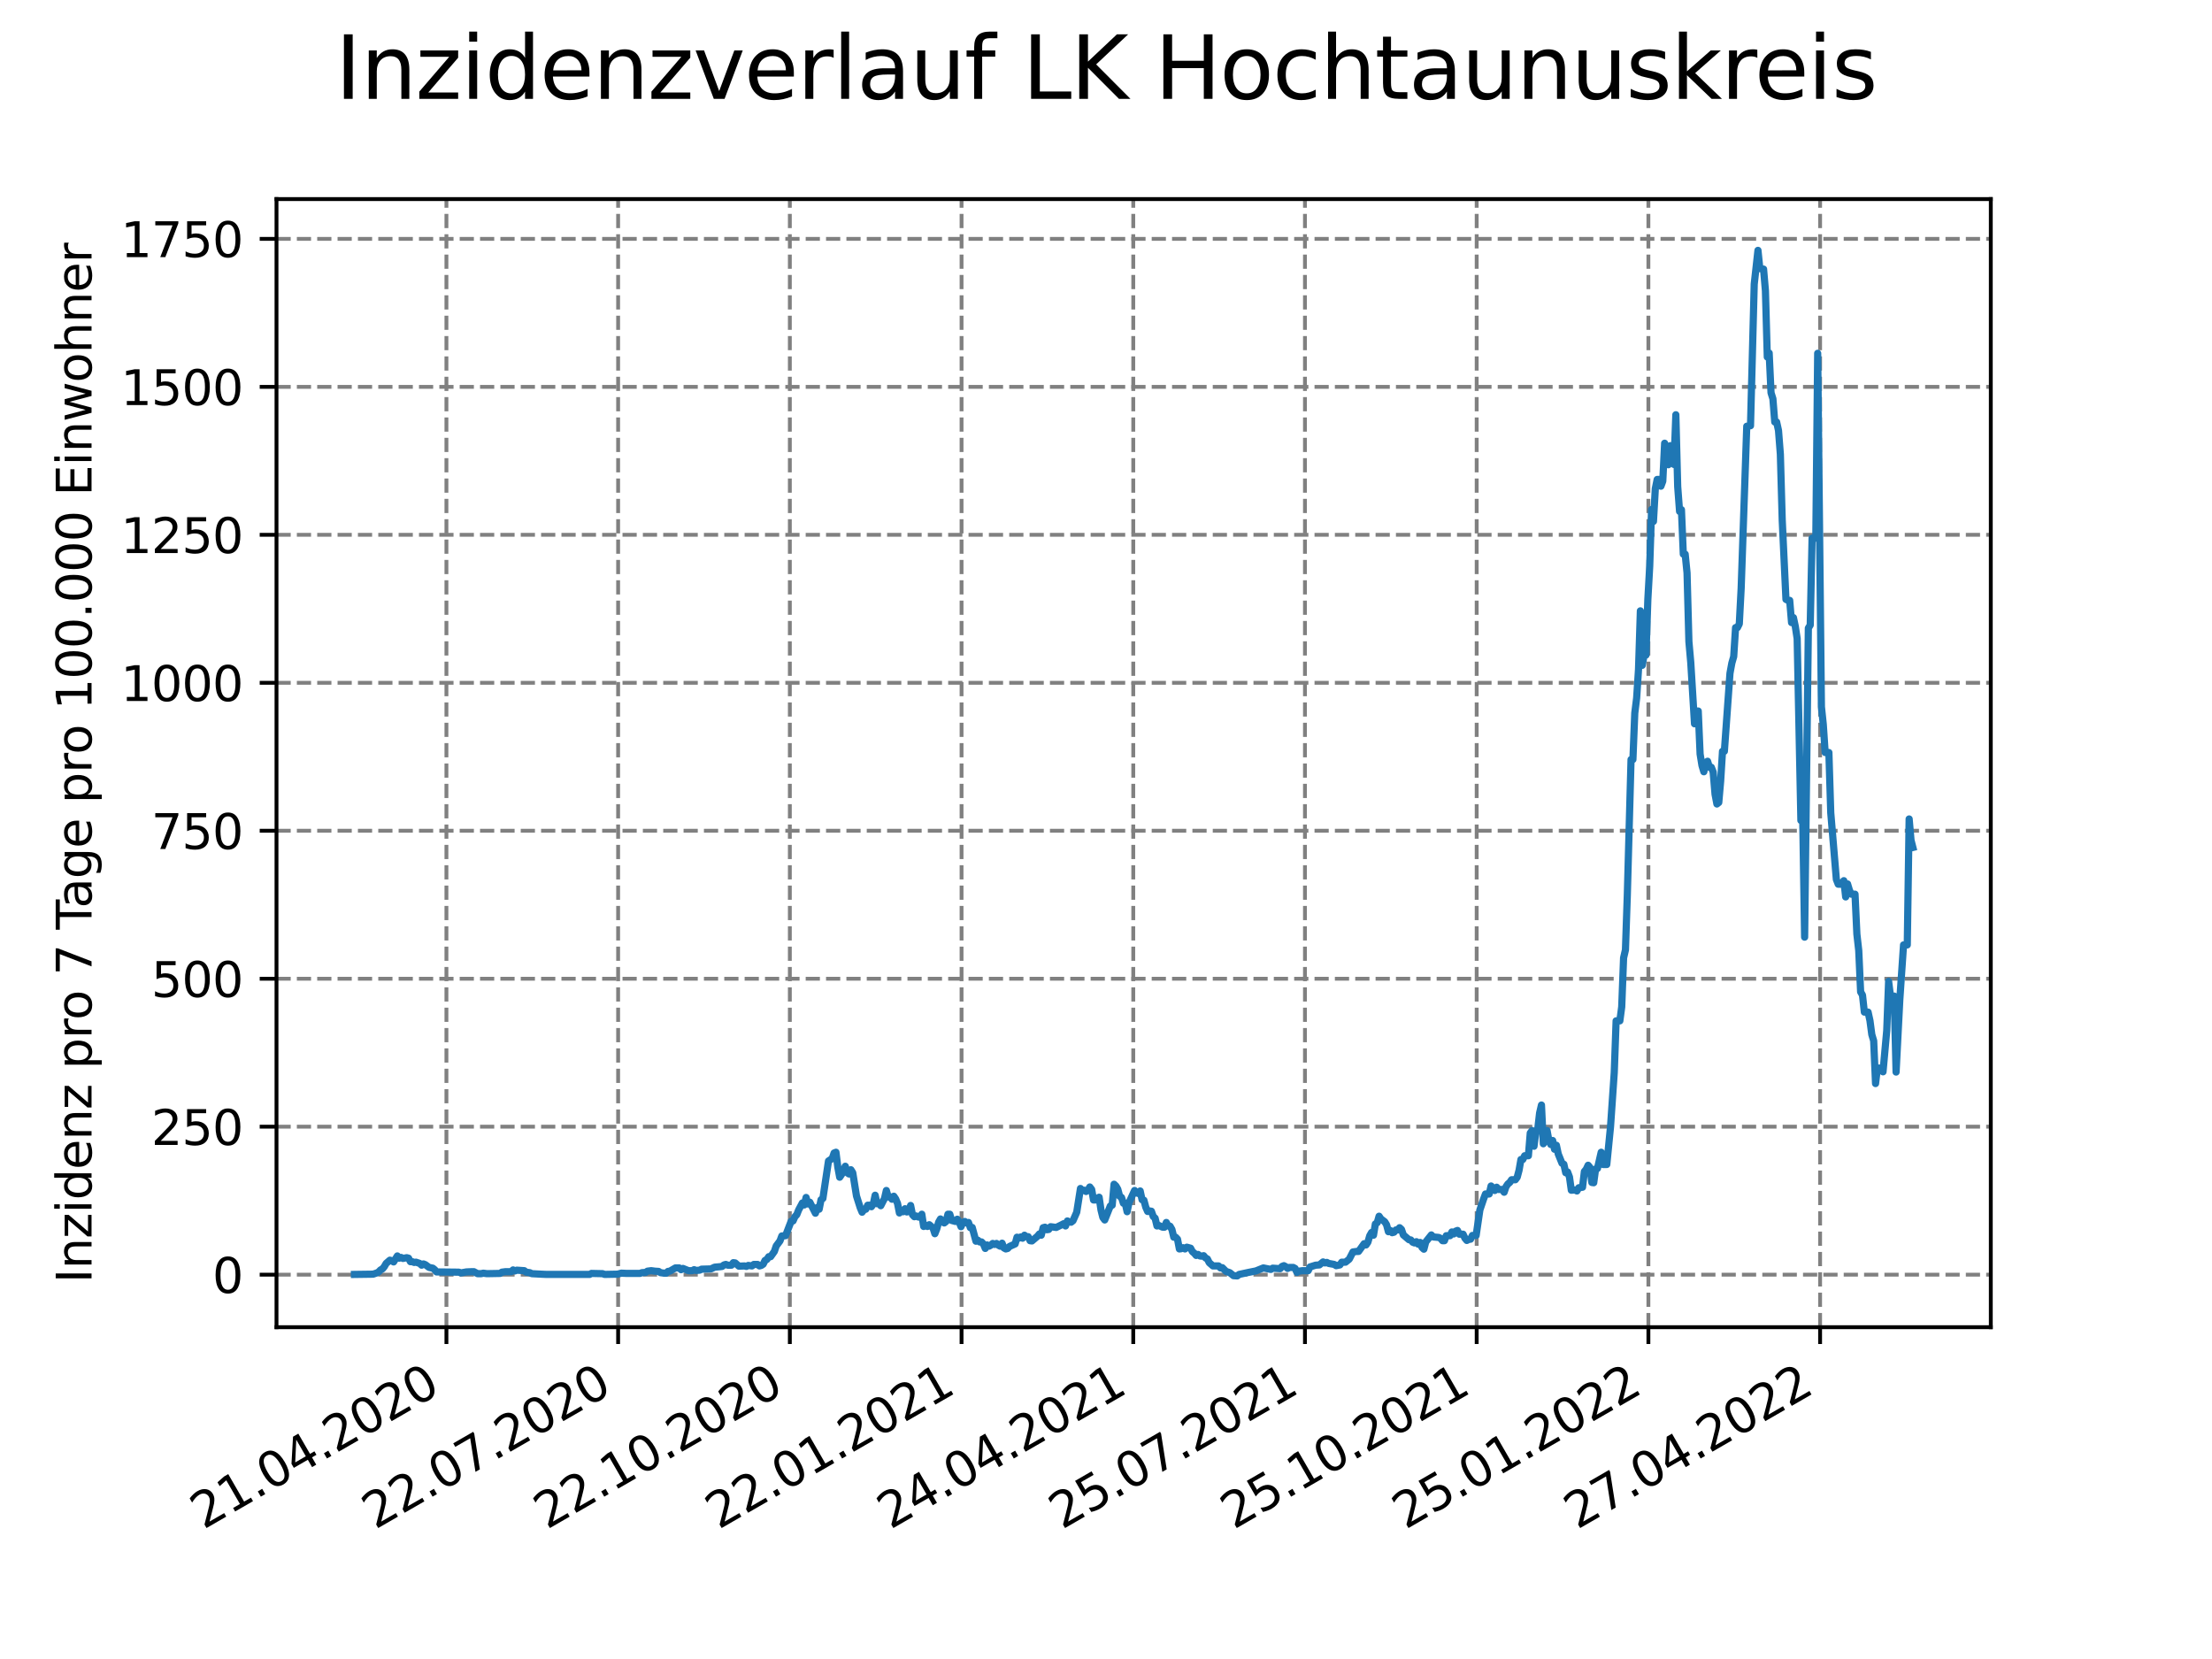 <?xml version="1.0" encoding="utf-8" standalone="no"?>
<!DOCTYPE svg PUBLIC "-//W3C//DTD SVG 1.1//EN"
  "http://www.w3.org/Graphics/SVG/1.1/DTD/svg11.dtd">
<svg xmlns:xlink="http://www.w3.org/1999/xlink" width="460.8pt" height="345.6pt" viewBox="0 0 460.8 345.6" xmlns="http://www.w3.org/2000/svg" version="1.1">
 <defs>
  <style type="text/css">*{stroke-linejoin: round; stroke-linecap: butt}</style>
 </defs>
 <g id="figure_1">
  <g id="patch_1">
   <path d="M 0 345.6 
L 460.8 345.6 
L 460.8 0 
L 0 0 
z
" style="fill: #ffffff"/>
  </g>
  <g id="axes_1">
   <g id="patch_2">
    <path d="M 57.6 276.48 
L 414.72 276.48 
L 414.72 41.472 
L 57.6 41.472 
z
" style="fill: #ffffff"/>
   </g>
   <g id="matplotlib.axis_1">
    <g id="xtick_1">
     <g id="line2d_1">
      <path d="M 92.998 276.48 
L 92.998 41.472 
" clip-path="url(#pe2625f7349)" style="fill: none; stroke-dasharray: 2.96,1.28; stroke-dashoffset: 0; stroke: #808080; stroke-width: 0.8"/>
     </g>
     <g id="line2d_2">
      <defs>
       <path id="mb0f7ab7aba" d="M 0 0 
L 0 3.5 
" style="stroke: #000000; stroke-width: 0.8"/>
      </defs>
      <g>
       <use xlink:href="#mb0f7ab7aba" x="92.998" y="276.48" style="stroke: #000000; stroke-width: 0.8"/>
      </g>
     </g>
     <g id="text_1">
      <!-- 21.04.2020 -->
      <g transform="translate(42.373 318.689)rotate(-30)scale(0.1 -0.1)">
       <defs>
        <path id="DejaVuSans-32" d="M 1228 531 
L 3431 531 
L 3431 0 
L 469 0 
L 469 531 
Q 828 903 1448 1529 
Q 2069 2156 2228 2338 
Q 2531 2678 2651 2914 
Q 2772 3150 2772 3378 
Q 2772 3750 2511 3984 
Q 2250 4219 1831 4219 
Q 1534 4219 1204 4116 
Q 875 4013 500 3803 
L 500 4441 
Q 881 4594 1212 4672 
Q 1544 4750 1819 4750 
Q 2544 4750 2975 4387 
Q 3406 4025 3406 3419 
Q 3406 3131 3298 2873 
Q 3191 2616 2906 2266 
Q 2828 2175 2409 1742 
Q 1991 1309 1228 531 
z
" transform="scale(0.016)"/>
        <path id="DejaVuSans-31" d="M 794 531 
L 1825 531 
L 1825 4091 
L 703 3866 
L 703 4441 
L 1819 4666 
L 2450 4666 
L 2450 531 
L 3481 531 
L 3481 0 
L 794 0 
L 794 531 
z
" transform="scale(0.016)"/>
        <path id="DejaVuSans-2e" d="M 684 794 
L 1344 794 
L 1344 0 
L 684 0 
L 684 794 
z
" transform="scale(0.016)"/>
        <path id="DejaVuSans-30" d="M 2034 4250 
Q 1547 4250 1301 3770 
Q 1056 3291 1056 2328 
Q 1056 1369 1301 889 
Q 1547 409 2034 409 
Q 2525 409 2770 889 
Q 3016 1369 3016 2328 
Q 3016 3291 2770 3770 
Q 2525 4250 2034 4250 
z
M 2034 4750 
Q 2819 4750 3233 4129 
Q 3647 3509 3647 2328 
Q 3647 1150 3233 529 
Q 2819 -91 2034 -91 
Q 1250 -91 836 529 
Q 422 1150 422 2328 
Q 422 3509 836 4129 
Q 1250 4750 2034 4750 
z
" transform="scale(0.016)"/>
        <path id="DejaVuSans-34" d="M 2419 4116 
L 825 1625 
L 2419 1625 
L 2419 4116 
z
M 2253 4666 
L 3047 4666 
L 3047 1625 
L 3713 1625 
L 3713 1100 
L 3047 1100 
L 3047 0 
L 2419 0 
L 2419 1100 
L 313 1100 
L 313 1709 
L 2253 4666 
z
" transform="scale(0.016)"/>
       </defs>
       <use xlink:href="#DejaVuSans-32"/>
       <use xlink:href="#DejaVuSans-31" x="63.623"/>
       <use xlink:href="#DejaVuSans-2e" x="127.246"/>
       <use xlink:href="#DejaVuSans-30" x="159.033"/>
       <use xlink:href="#DejaVuSans-34" x="222.656"/>
       <use xlink:href="#DejaVuSans-2e" x="286.279"/>
       <use xlink:href="#DejaVuSans-32" x="318.066"/>
       <use xlink:href="#DejaVuSans-30" x="381.689"/>
       <use xlink:href="#DejaVuSans-32" x="445.312"/>
       <use xlink:href="#DejaVuSans-30" x="508.936"/>
      </g>
     </g>
    </g>
    <g id="xtick_2">
     <g id="line2d_3">
      <path d="M 128.768 276.48 
L 128.768 41.472 
" clip-path="url(#pe2625f7349)" style="fill: none; stroke-dasharray: 2.96,1.28; stroke-dashoffset: 0; stroke: #808080; stroke-width: 0.8"/>
     </g>
     <g id="line2d_4">
      <g>
       <use xlink:href="#mb0f7ab7aba" x="128.768" y="276.48" style="stroke: #000000; stroke-width: 0.8"/>
      </g>
     </g>
     <g id="text_2">
      <!-- 22.07.2020 -->
      <g transform="translate(78.143 318.689)rotate(-30)scale(0.1 -0.1)">
       <defs>
        <path id="DejaVuSans-37" d="M 525 4666 
L 3525 4666 
L 3525 4397 
L 1831 0 
L 1172 0 
L 2766 4134 
L 525 4134 
L 525 4666 
z
" transform="scale(0.016)"/>
       </defs>
       <use xlink:href="#DejaVuSans-32"/>
       <use xlink:href="#DejaVuSans-32" x="63.623"/>
       <use xlink:href="#DejaVuSans-2e" x="127.246"/>
       <use xlink:href="#DejaVuSans-30" x="159.033"/>
       <use xlink:href="#DejaVuSans-37" x="222.656"/>
       <use xlink:href="#DejaVuSans-2e" x="286.279"/>
       <use xlink:href="#DejaVuSans-32" x="318.066"/>
       <use xlink:href="#DejaVuSans-30" x="381.689"/>
       <use xlink:href="#DejaVuSans-32" x="445.312"/>
       <use xlink:href="#DejaVuSans-30" x="508.936"/>
      </g>
     </g>
    </g>
    <g id="xtick_3">
     <g id="line2d_5">
      <path d="M 164.538 276.48 
L 164.538 41.472 
" clip-path="url(#pe2625f7349)" style="fill: none; stroke-dasharray: 2.96,1.28; stroke-dashoffset: 0; stroke: #808080; stroke-width: 0.8"/>
     </g>
     <g id="line2d_6">
      <g>
       <use xlink:href="#mb0f7ab7aba" x="164.538" y="276.48" style="stroke: #000000; stroke-width: 0.8"/>
      </g>
     </g>
     <g id="text_3">
      <!-- 22.10.2020 -->
      <g transform="translate(113.913 318.689)rotate(-30)scale(0.1 -0.1)">
       <use xlink:href="#DejaVuSans-32"/>
       <use xlink:href="#DejaVuSans-32" x="63.623"/>
       <use xlink:href="#DejaVuSans-2e" x="127.246"/>
       <use xlink:href="#DejaVuSans-31" x="159.033"/>
       <use xlink:href="#DejaVuSans-30" x="222.656"/>
       <use xlink:href="#DejaVuSans-2e" x="286.279"/>
       <use xlink:href="#DejaVuSans-32" x="318.066"/>
       <use xlink:href="#DejaVuSans-30" x="381.689"/>
       <use xlink:href="#DejaVuSans-32" x="445.312"/>
       <use xlink:href="#DejaVuSans-30" x="508.936"/>
      </g>
     </g>
    </g>
    <g id="xtick_4">
     <g id="line2d_7">
      <path d="M 200.309 276.48 
L 200.309 41.472 
" clip-path="url(#pe2625f7349)" style="fill: none; stroke-dasharray: 2.96,1.28; stroke-dashoffset: 0; stroke: #808080; stroke-width: 0.8"/>
     </g>
     <g id="line2d_8">
      <g>
       <use xlink:href="#mb0f7ab7aba" x="200.309" y="276.48" style="stroke: #000000; stroke-width: 0.8"/>
      </g>
     </g>
     <g id="text_4">
      <!-- 22.01.2021 -->
      <g transform="translate(149.683 318.689)rotate(-30)scale(0.1 -0.1)">
       <use xlink:href="#DejaVuSans-32"/>
       <use xlink:href="#DejaVuSans-32" x="63.623"/>
       <use xlink:href="#DejaVuSans-2e" x="127.246"/>
       <use xlink:href="#DejaVuSans-30" x="159.033"/>
       <use xlink:href="#DejaVuSans-31" x="222.656"/>
       <use xlink:href="#DejaVuSans-2e" x="286.279"/>
       <use xlink:href="#DejaVuSans-32" x="318.066"/>
       <use xlink:href="#DejaVuSans-30" x="381.689"/>
       <use xlink:href="#DejaVuSans-32" x="445.312"/>
       <use xlink:href="#DejaVuSans-31" x="508.936"/>
      </g>
     </g>
    </g>
    <g id="xtick_5">
     <g id="line2d_9">
      <path d="M 236.079 276.48 
L 236.079 41.472 
" clip-path="url(#pe2625f7349)" style="fill: none; stroke-dasharray: 2.96,1.28; stroke-dashoffset: 0; stroke: #808080; stroke-width: 0.8"/>
     </g>
     <g id="line2d_10">
      <g>
       <use xlink:href="#mb0f7ab7aba" x="236.079" y="276.48" style="stroke: #000000; stroke-width: 0.8"/>
      </g>
     </g>
     <g id="text_5">
      <!-- 24.04.2021 -->
      <g transform="translate(185.454 318.689)rotate(-30)scale(0.1 -0.1)">
       <use xlink:href="#DejaVuSans-32"/>
       <use xlink:href="#DejaVuSans-34" x="63.623"/>
       <use xlink:href="#DejaVuSans-2e" x="127.246"/>
       <use xlink:href="#DejaVuSans-30" x="159.033"/>
       <use xlink:href="#DejaVuSans-34" x="222.656"/>
       <use xlink:href="#DejaVuSans-2e" x="286.279"/>
       <use xlink:href="#DejaVuSans-32" x="318.066"/>
       <use xlink:href="#DejaVuSans-30" x="381.689"/>
       <use xlink:href="#DejaVuSans-32" x="445.312"/>
       <use xlink:href="#DejaVuSans-31" x="508.936"/>
      </g>
     </g>
    </g>
    <g id="xtick_6">
     <g id="line2d_11">
      <path d="M 271.849 276.48 
L 271.849 41.472 
" clip-path="url(#pe2625f7349)" style="fill: none; stroke-dasharray: 2.96,1.28; stroke-dashoffset: 0; stroke: #808080; stroke-width: 0.8"/>
     </g>
     <g id="line2d_12">
      <g>
       <use xlink:href="#mb0f7ab7aba" x="271.849" y="276.48" style="stroke: #000000; stroke-width: 0.8"/>
      </g>
     </g>
     <g id="text_6">
      <!-- 25.07.2021 -->
      <g transform="translate(221.224 318.689)rotate(-30)scale(0.1 -0.1)">
       <defs>
        <path id="DejaVuSans-35" d="M 691 4666 
L 3169 4666 
L 3169 4134 
L 1269 4134 
L 1269 2991 
Q 1406 3038 1543 3061 
Q 1681 3084 1819 3084 
Q 2600 3084 3056 2656 
Q 3513 2228 3513 1497 
Q 3513 744 3044 326 
Q 2575 -91 1722 -91 
Q 1428 -91 1123 -41 
Q 819 9 494 109 
L 494 744 
Q 775 591 1075 516 
Q 1375 441 1709 441 
Q 2250 441 2565 725 
Q 2881 1009 2881 1497 
Q 2881 1984 2565 2268 
Q 2250 2553 1709 2553 
Q 1456 2553 1204 2497 
Q 953 2441 691 2322 
L 691 4666 
z
" transform="scale(0.016)"/>
       </defs>
       <use xlink:href="#DejaVuSans-32"/>
       <use xlink:href="#DejaVuSans-35" x="63.623"/>
       <use xlink:href="#DejaVuSans-2e" x="127.246"/>
       <use xlink:href="#DejaVuSans-30" x="159.033"/>
       <use xlink:href="#DejaVuSans-37" x="222.656"/>
       <use xlink:href="#DejaVuSans-2e" x="286.279"/>
       <use xlink:href="#DejaVuSans-32" x="318.066"/>
       <use xlink:href="#DejaVuSans-30" x="381.689"/>
       <use xlink:href="#DejaVuSans-32" x="445.312"/>
       <use xlink:href="#DejaVuSans-31" x="508.936"/>
      </g>
     </g>
    </g>
    <g id="xtick_7">
     <g id="line2d_13">
      <path d="M 307.62 276.48 
L 307.62 41.472 
" clip-path="url(#pe2625f7349)" style="fill: none; stroke-dasharray: 2.96,1.28; stroke-dashoffset: 0; stroke: #808080; stroke-width: 0.8"/>
     </g>
     <g id="line2d_14">
      <g>
       <use xlink:href="#mb0f7ab7aba" x="307.62" y="276.48" style="stroke: #000000; stroke-width: 0.8"/>
      </g>
     </g>
     <g id="text_7">
      <!-- 25.10.2021 -->
      <g transform="translate(256.994 318.689)rotate(-30)scale(0.1 -0.1)">
       <use xlink:href="#DejaVuSans-32"/>
       <use xlink:href="#DejaVuSans-35" x="63.623"/>
       <use xlink:href="#DejaVuSans-2e" x="127.246"/>
       <use xlink:href="#DejaVuSans-31" x="159.033"/>
       <use xlink:href="#DejaVuSans-30" x="222.656"/>
       <use xlink:href="#DejaVuSans-2e" x="286.279"/>
       <use xlink:href="#DejaVuSans-32" x="318.066"/>
       <use xlink:href="#DejaVuSans-30" x="381.689"/>
       <use xlink:href="#DejaVuSans-32" x="445.312"/>
       <use xlink:href="#DejaVuSans-31" x="508.936"/>
      </g>
     </g>
    </g>
    <g id="xtick_8">
     <g id="line2d_15">
      <path d="M 343.39 276.48 
L 343.39 41.472 
" clip-path="url(#pe2625f7349)" style="fill: none; stroke-dasharray: 2.96,1.28; stroke-dashoffset: 0; stroke: #808080; stroke-width: 0.8"/>
     </g>
     <g id="line2d_16">
      <g>
       <use xlink:href="#mb0f7ab7aba" x="343.39" y="276.48" style="stroke: #000000; stroke-width: 0.8"/>
      </g>
     </g>
     <g id="text_8">
      <!-- 25.01.2022 -->
      <g transform="translate(292.765 318.689)rotate(-30)scale(0.1 -0.1)">
       <use xlink:href="#DejaVuSans-32"/>
       <use xlink:href="#DejaVuSans-35" x="63.623"/>
       <use xlink:href="#DejaVuSans-2e" x="127.246"/>
       <use xlink:href="#DejaVuSans-30" x="159.033"/>
       <use xlink:href="#DejaVuSans-31" x="222.656"/>
       <use xlink:href="#DejaVuSans-2e" x="286.279"/>
       <use xlink:href="#DejaVuSans-32" x="318.066"/>
       <use xlink:href="#DejaVuSans-30" x="381.689"/>
       <use xlink:href="#DejaVuSans-32" x="445.312"/>
       <use xlink:href="#DejaVuSans-32" x="508.936"/>
      </g>
     </g>
    </g>
    <g id="xtick_9">
     <g id="line2d_17">
      <path d="M 379.16 276.48 
L 379.16 41.472 
" clip-path="url(#pe2625f7349)" style="fill: none; stroke-dasharray: 2.96,1.28; stroke-dashoffset: 0; stroke: #808080; stroke-width: 0.8"/>
     </g>
     <g id="line2d_18">
      <g>
       <use xlink:href="#mb0f7ab7aba" x="379.16" y="276.48" style="stroke: #000000; stroke-width: 0.8"/>
      </g>
     </g>
     <g id="text_9">
      <!-- 27.04.2022 -->
      <g transform="translate(328.535 318.689)rotate(-30)scale(0.1 -0.1)">
       <use xlink:href="#DejaVuSans-32"/>
       <use xlink:href="#DejaVuSans-37" x="63.623"/>
       <use xlink:href="#DejaVuSans-2e" x="127.246"/>
       <use xlink:href="#DejaVuSans-30" x="159.033"/>
       <use xlink:href="#DejaVuSans-34" x="222.656"/>
       <use xlink:href="#DejaVuSans-2e" x="286.279"/>
       <use xlink:href="#DejaVuSans-32" x="318.066"/>
       <use xlink:href="#DejaVuSans-30" x="381.689"/>
       <use xlink:href="#DejaVuSans-32" x="445.312"/>
       <use xlink:href="#DejaVuSans-32" x="508.936"/>
      </g>
     </g>
    </g>
   </g>
   <g id="matplotlib.axis_2">
    <g id="ytick_1">
     <g id="line2d_19">
      <path d="M 57.6 265.538 
L 414.72 265.538 
" clip-path="url(#pe2625f7349)" style="fill: none; stroke-dasharray: 2.96,1.28; stroke-dashoffset: 0; stroke: #808080; stroke-width: 0.8"/>
     </g>
     <g id="line2d_20">
      <defs>
       <path id="mf5f81d2a89" d="M 0 0 
L -3.5 0 
" style="stroke: #000000; stroke-width: 0.8"/>
      </defs>
      <g>
       <use xlink:href="#mf5f81d2a89" x="57.6" y="265.538" style="stroke: #000000; stroke-width: 0.8"/>
      </g>
     </g>
     <g id="text_10">
      <!-- 0 -->
      <g transform="translate(44.237 269.337)scale(0.1 -0.1)">
       <use xlink:href="#DejaVuSans-30"/>
      </g>
     </g>
    </g>
    <g id="ytick_2">
     <g id="line2d_21">
      <path d="M 57.6 234.712 
L 414.72 234.712 
" clip-path="url(#pe2625f7349)" style="fill: none; stroke-dasharray: 2.96,1.28; stroke-dashoffset: 0; stroke: #808080; stroke-width: 0.8"/>
     </g>
     <g id="line2d_22">
      <g>
       <use xlink:href="#mf5f81d2a89" x="57.6" y="234.712" style="stroke: #000000; stroke-width: 0.8"/>
      </g>
     </g>
     <g id="text_11">
      <!-- 250 -->
      <g transform="translate(31.512 238.511)scale(0.1 -0.1)">
       <use xlink:href="#DejaVuSans-32"/>
       <use xlink:href="#DejaVuSans-35" x="63.623"/>
       <use xlink:href="#DejaVuSans-30" x="127.246"/>
      </g>
     </g>
    </g>
    <g id="ytick_3">
     <g id="line2d_23">
      <path d="M 57.6 203.887 
L 414.72 203.887 
" clip-path="url(#pe2625f7349)" style="fill: none; stroke-dasharray: 2.96,1.28; stroke-dashoffset: 0; stroke: #808080; stroke-width: 0.8"/>
     </g>
     <g id="line2d_24">
      <g>
       <use xlink:href="#mf5f81d2a89" x="57.6" y="203.887" style="stroke: #000000; stroke-width: 0.8"/>
      </g>
     </g>
     <g id="text_12">
      <!-- 500 -->
      <g transform="translate(31.512 207.686)scale(0.1 -0.1)">
       <use xlink:href="#DejaVuSans-35"/>
       <use xlink:href="#DejaVuSans-30" x="63.623"/>
       <use xlink:href="#DejaVuSans-30" x="127.246"/>
      </g>
     </g>
    </g>
    <g id="ytick_4">
     <g id="line2d_25">
      <path d="M 57.6 173.062 
L 414.72 173.062 
" clip-path="url(#pe2625f7349)" style="fill: none; stroke-dasharray: 2.96,1.28; stroke-dashoffset: 0; stroke: #808080; stroke-width: 0.8"/>
     </g>
     <g id="line2d_26">
      <g>
       <use xlink:href="#mf5f81d2a89" x="57.6" y="173.062" style="stroke: #000000; stroke-width: 0.8"/>
      </g>
     </g>
     <g id="text_13">
      <!-- 750 -->
      <g transform="translate(31.512 176.861)scale(0.1 -0.1)">
       <use xlink:href="#DejaVuSans-37"/>
       <use xlink:href="#DejaVuSans-35" x="63.623"/>
       <use xlink:href="#DejaVuSans-30" x="127.246"/>
      </g>
     </g>
    </g>
    <g id="ytick_5">
     <g id="line2d_27">
      <path d="M 57.6 142.236 
L 414.72 142.236 
" clip-path="url(#pe2625f7349)" style="fill: none; stroke-dasharray: 2.96,1.28; stroke-dashoffset: 0; stroke: #808080; stroke-width: 0.8"/>
     </g>
     <g id="line2d_28">
      <g>
       <use xlink:href="#mf5f81d2a89" x="57.6" y="142.236" style="stroke: #000000; stroke-width: 0.8"/>
      </g>
     </g>
     <g id="text_14">
      <!-- 1000 -->
      <g transform="translate(25.15 146.036)scale(0.1 -0.1)">
       <use xlink:href="#DejaVuSans-31"/>
       <use xlink:href="#DejaVuSans-30" x="63.623"/>
       <use xlink:href="#DejaVuSans-30" x="127.246"/>
       <use xlink:href="#DejaVuSans-30" x="190.869"/>
      </g>
     </g>
    </g>
    <g id="ytick_6">
     <g id="line2d_29">
      <path d="M 57.6 111.411 
L 414.72 111.411 
" clip-path="url(#pe2625f7349)" style="fill: none; stroke-dasharray: 2.96,1.28; stroke-dashoffset: 0; stroke: #808080; stroke-width: 0.8"/>
     </g>
     <g id="line2d_30">
      <g>
       <use xlink:href="#mf5f81d2a89" x="57.6" y="111.411" style="stroke: #000000; stroke-width: 0.8"/>
      </g>
     </g>
     <g id="text_15">
      <!-- 1250 -->
      <g transform="translate(25.15 115.21)scale(0.1 -0.1)">
       <use xlink:href="#DejaVuSans-31"/>
       <use xlink:href="#DejaVuSans-32" x="63.623"/>
       <use xlink:href="#DejaVuSans-35" x="127.246"/>
       <use xlink:href="#DejaVuSans-30" x="190.869"/>
      </g>
     </g>
    </g>
    <g id="ytick_7">
     <g id="line2d_31">
      <path d="M 57.6 80.586 
L 414.72 80.586 
" clip-path="url(#pe2625f7349)" style="fill: none; stroke-dasharray: 2.96,1.28; stroke-dashoffset: 0; stroke: #808080; stroke-width: 0.8"/>
     </g>
     <g id="line2d_32">
      <g>
       <use xlink:href="#mf5f81d2a89" x="57.6" y="80.586" style="stroke: #000000; stroke-width: 0.8"/>
      </g>
     </g>
     <g id="text_16">
      <!-- 1500 -->
      <g transform="translate(25.15 84.385)scale(0.1 -0.1)">
       <use xlink:href="#DejaVuSans-31"/>
       <use xlink:href="#DejaVuSans-35" x="63.623"/>
       <use xlink:href="#DejaVuSans-30" x="127.246"/>
       <use xlink:href="#DejaVuSans-30" x="190.869"/>
      </g>
     </g>
    </g>
    <g id="ytick_8">
     <g id="line2d_33">
      <path d="M 57.6 49.76 
L 414.72 49.76 
" clip-path="url(#pe2625f7349)" style="fill: none; stroke-dasharray: 2.96,1.28; stroke-dashoffset: 0; stroke: #808080; stroke-width: 0.8"/>
     </g>
     <g id="line2d_34">
      <g>
       <use xlink:href="#mf5f81d2a89" x="57.6" y="49.76" style="stroke: #000000; stroke-width: 0.8"/>
      </g>
     </g>
     <g id="text_17">
      <!-- 1750 -->
      <g transform="translate(25.15 53.56)scale(0.1 -0.1)">
       <use xlink:href="#DejaVuSans-31"/>
       <use xlink:href="#DejaVuSans-37" x="63.623"/>
       <use xlink:href="#DejaVuSans-35" x="127.246"/>
       <use xlink:href="#DejaVuSans-30" x="190.869"/>
      </g>
     </g>
    </g>
    <g id="text_18">
     <!-- Inzidenz pro 7 Tage pro 100.000 Einwohner -->
     <g transform="translate(19.07 267.301)rotate(-90)scale(0.1 -0.1)">
      <defs>
       <path id="DejaVuSans-49" d="M 628 4666 
L 1259 4666 
L 1259 0 
L 628 0 
L 628 4666 
z
" transform="scale(0.016)"/>
       <path id="DejaVuSans-6e" d="M 3513 2113 
L 3513 0 
L 2938 0 
L 2938 2094 
Q 2938 2591 2744 2837 
Q 2550 3084 2163 3084 
Q 1697 3084 1428 2787 
Q 1159 2491 1159 1978 
L 1159 0 
L 581 0 
L 581 3500 
L 1159 3500 
L 1159 2956 
Q 1366 3272 1645 3428 
Q 1925 3584 2291 3584 
Q 2894 3584 3203 3211 
Q 3513 2838 3513 2113 
z
" transform="scale(0.016)"/>
       <path id="DejaVuSans-7a" d="M 353 3500 
L 3084 3500 
L 3084 2975 
L 922 459 
L 3084 459 
L 3084 0 
L 275 0 
L 275 525 
L 2438 3041 
L 353 3041 
L 353 3500 
z
" transform="scale(0.016)"/>
       <path id="DejaVuSans-69" d="M 603 3500 
L 1178 3500 
L 1178 0 
L 603 0 
L 603 3500 
z
M 603 4863 
L 1178 4863 
L 1178 4134 
L 603 4134 
L 603 4863 
z
" transform="scale(0.016)"/>
       <path id="DejaVuSans-64" d="M 2906 2969 
L 2906 4863 
L 3481 4863 
L 3481 0 
L 2906 0 
L 2906 525 
Q 2725 213 2448 61 
Q 2172 -91 1784 -91 
Q 1150 -91 751 415 
Q 353 922 353 1747 
Q 353 2572 751 3078 
Q 1150 3584 1784 3584 
Q 2172 3584 2448 3432 
Q 2725 3281 2906 2969 
z
M 947 1747 
Q 947 1113 1208 752 
Q 1469 391 1925 391 
Q 2381 391 2643 752 
Q 2906 1113 2906 1747 
Q 2906 2381 2643 2742 
Q 2381 3103 1925 3103 
Q 1469 3103 1208 2742 
Q 947 2381 947 1747 
z
" transform="scale(0.016)"/>
       <path id="DejaVuSans-65" d="M 3597 1894 
L 3597 1613 
L 953 1613 
Q 991 1019 1311 708 
Q 1631 397 2203 397 
Q 2534 397 2845 478 
Q 3156 559 3463 722 
L 3463 178 
Q 3153 47 2828 -22 
Q 2503 -91 2169 -91 
Q 1331 -91 842 396 
Q 353 884 353 1716 
Q 353 2575 817 3079 
Q 1281 3584 2069 3584 
Q 2775 3584 3186 3129 
Q 3597 2675 3597 1894 
z
M 3022 2063 
Q 3016 2534 2758 2815 
Q 2500 3097 2075 3097 
Q 1594 3097 1305 2825 
Q 1016 2553 972 2059 
L 3022 2063 
z
" transform="scale(0.016)"/>
       <path id="DejaVuSans-20" transform="scale(0.016)"/>
       <path id="DejaVuSans-70" d="M 1159 525 
L 1159 -1331 
L 581 -1331 
L 581 3500 
L 1159 3500 
L 1159 2969 
Q 1341 3281 1617 3432 
Q 1894 3584 2278 3584 
Q 2916 3584 3314 3078 
Q 3713 2572 3713 1747 
Q 3713 922 3314 415 
Q 2916 -91 2278 -91 
Q 1894 -91 1617 61 
Q 1341 213 1159 525 
z
M 3116 1747 
Q 3116 2381 2855 2742 
Q 2594 3103 2138 3103 
Q 1681 3103 1420 2742 
Q 1159 2381 1159 1747 
Q 1159 1113 1420 752 
Q 1681 391 2138 391 
Q 2594 391 2855 752 
Q 3116 1113 3116 1747 
z
" transform="scale(0.016)"/>
       <path id="DejaVuSans-72" d="M 2631 2963 
Q 2534 3019 2420 3045 
Q 2306 3072 2169 3072 
Q 1681 3072 1420 2755 
Q 1159 2438 1159 1844 
L 1159 0 
L 581 0 
L 581 3500 
L 1159 3500 
L 1159 2956 
Q 1341 3275 1631 3429 
Q 1922 3584 2338 3584 
Q 2397 3584 2469 3576 
Q 2541 3569 2628 3553 
L 2631 2963 
z
" transform="scale(0.016)"/>
       <path id="DejaVuSans-6f" d="M 1959 3097 
Q 1497 3097 1228 2736 
Q 959 2375 959 1747 
Q 959 1119 1226 758 
Q 1494 397 1959 397 
Q 2419 397 2687 759 
Q 2956 1122 2956 1747 
Q 2956 2369 2687 2733 
Q 2419 3097 1959 3097 
z
M 1959 3584 
Q 2709 3584 3137 3096 
Q 3566 2609 3566 1747 
Q 3566 888 3137 398 
Q 2709 -91 1959 -91 
Q 1206 -91 779 398 
Q 353 888 353 1747 
Q 353 2609 779 3096 
Q 1206 3584 1959 3584 
z
" transform="scale(0.016)"/>
       <path id="DejaVuSans-54" d="M -19 4666 
L 3928 4666 
L 3928 4134 
L 2272 4134 
L 2272 0 
L 1638 0 
L 1638 4134 
L -19 4134 
L -19 4666 
z
" transform="scale(0.016)"/>
       <path id="DejaVuSans-61" d="M 2194 1759 
Q 1497 1759 1228 1600 
Q 959 1441 959 1056 
Q 959 750 1161 570 
Q 1363 391 1709 391 
Q 2188 391 2477 730 
Q 2766 1069 2766 1631 
L 2766 1759 
L 2194 1759 
z
M 3341 1997 
L 3341 0 
L 2766 0 
L 2766 531 
Q 2569 213 2275 61 
Q 1981 -91 1556 -91 
Q 1019 -91 701 211 
Q 384 513 384 1019 
Q 384 1609 779 1909 
Q 1175 2209 1959 2209 
L 2766 2209 
L 2766 2266 
Q 2766 2663 2505 2880 
Q 2244 3097 1772 3097 
Q 1472 3097 1187 3025 
Q 903 2953 641 2809 
L 641 3341 
Q 956 3463 1253 3523 
Q 1550 3584 1831 3584 
Q 2591 3584 2966 3190 
Q 3341 2797 3341 1997 
z
" transform="scale(0.016)"/>
       <path id="DejaVuSans-67" d="M 2906 1791 
Q 2906 2416 2648 2759 
Q 2391 3103 1925 3103 
Q 1463 3103 1205 2759 
Q 947 2416 947 1791 
Q 947 1169 1205 825 
Q 1463 481 1925 481 
Q 2391 481 2648 825 
Q 2906 1169 2906 1791 
z
M 3481 434 
Q 3481 -459 3084 -895 
Q 2688 -1331 1869 -1331 
Q 1566 -1331 1297 -1286 
Q 1028 -1241 775 -1147 
L 775 -588 
Q 1028 -725 1275 -790 
Q 1522 -856 1778 -856 
Q 2344 -856 2625 -561 
Q 2906 -266 2906 331 
L 2906 616 
Q 2728 306 2450 153 
Q 2172 0 1784 0 
Q 1141 0 747 490 
Q 353 981 353 1791 
Q 353 2603 747 3093 
Q 1141 3584 1784 3584 
Q 2172 3584 2450 3431 
Q 2728 3278 2906 2969 
L 2906 3500 
L 3481 3500 
L 3481 434 
z
" transform="scale(0.016)"/>
       <path id="DejaVuSans-45" d="M 628 4666 
L 3578 4666 
L 3578 4134 
L 1259 4134 
L 1259 2753 
L 3481 2753 
L 3481 2222 
L 1259 2222 
L 1259 531 
L 3634 531 
L 3634 0 
L 628 0 
L 628 4666 
z
" transform="scale(0.016)"/>
       <path id="DejaVuSans-77" d="M 269 3500 
L 844 3500 
L 1563 769 
L 2278 3500 
L 2956 3500 
L 3675 769 
L 4391 3500 
L 4966 3500 
L 4050 0 
L 3372 0 
L 2619 2869 
L 1863 0 
L 1184 0 
L 269 3500 
z
" transform="scale(0.016)"/>
       <path id="DejaVuSans-68" d="M 3513 2113 
L 3513 0 
L 2938 0 
L 2938 2094 
Q 2938 2591 2744 2837 
Q 2550 3084 2163 3084 
Q 1697 3084 1428 2787 
Q 1159 2491 1159 1978 
L 1159 0 
L 581 0 
L 581 4863 
L 1159 4863 
L 1159 2956 
Q 1366 3272 1645 3428 
Q 1925 3584 2291 3584 
Q 2894 3584 3203 3211 
Q 3513 2838 3513 2113 
z
" transform="scale(0.016)"/>
      </defs>
      <use xlink:href="#DejaVuSans-49"/>
      <use xlink:href="#DejaVuSans-6e" x="29.492"/>
      <use xlink:href="#DejaVuSans-7a" x="92.871"/>
      <use xlink:href="#DejaVuSans-69" x="145.361"/>
      <use xlink:href="#DejaVuSans-64" x="173.145"/>
      <use xlink:href="#DejaVuSans-65" x="236.621"/>
      <use xlink:href="#DejaVuSans-6e" x="298.145"/>
      <use xlink:href="#DejaVuSans-7a" x="361.523"/>
      <use xlink:href="#DejaVuSans-20" x="414.014"/>
      <use xlink:href="#DejaVuSans-70" x="445.801"/>
      <use xlink:href="#DejaVuSans-72" x="509.277"/>
      <use xlink:href="#DejaVuSans-6f" x="548.141"/>
      <use xlink:href="#DejaVuSans-20" x="609.322"/>
      <use xlink:href="#DejaVuSans-37" x="641.109"/>
      <use xlink:href="#DejaVuSans-20" x="704.732"/>
      <use xlink:href="#DejaVuSans-54" x="736.52"/>
      <use xlink:href="#DejaVuSans-61" x="781.104"/>
      <use xlink:href="#DejaVuSans-67" x="842.383"/>
      <use xlink:href="#DejaVuSans-65" x="905.859"/>
      <use xlink:href="#DejaVuSans-20" x="967.383"/>
      <use xlink:href="#DejaVuSans-70" x="999.17"/>
      <use xlink:href="#DejaVuSans-72" x="1062.646"/>
      <use xlink:href="#DejaVuSans-6f" x="1101.51"/>
      <use xlink:href="#DejaVuSans-20" x="1162.691"/>
      <use xlink:href="#DejaVuSans-31" x="1194.479"/>
      <use xlink:href="#DejaVuSans-30" x="1258.102"/>
      <use xlink:href="#DejaVuSans-30" x="1321.725"/>
      <use xlink:href="#DejaVuSans-2e" x="1385.348"/>
      <use xlink:href="#DejaVuSans-30" x="1417.135"/>
      <use xlink:href="#DejaVuSans-30" x="1480.758"/>
      <use xlink:href="#DejaVuSans-30" x="1544.381"/>
      <use xlink:href="#DejaVuSans-20" x="1608.004"/>
      <use xlink:href="#DejaVuSans-45" x="1639.791"/>
      <use xlink:href="#DejaVuSans-69" x="1702.975"/>
      <use xlink:href="#DejaVuSans-6e" x="1730.758"/>
      <use xlink:href="#DejaVuSans-77" x="1794.137"/>
      <use xlink:href="#DejaVuSans-6f" x="1875.924"/>
      <use xlink:href="#DejaVuSans-68" x="1937.105"/>
      <use xlink:href="#DejaVuSans-6e" x="2000.484"/>
      <use xlink:href="#DejaVuSans-65" x="2063.863"/>
      <use xlink:href="#DejaVuSans-72" x="2125.387"/>
     </g>
    </g>
   </g>
   <g id="line2d_35">
    <path d="M 73.833 265.486 
L 77.721 265.434 
L 78.498 265.173 
L 78.887 264.965 
L 79.276 264.549 
L 79.665 264.341 
L 80.054 263.872 
L 80.442 263.196 
L 81.22 262.519 
L 81.609 262.623 
L 81.998 262.883 
L 82.775 261.634 
L 83.164 262.103 
L 83.553 261.947 
L 83.942 262.155 
L 84.719 261.999 
L 85.108 262.103 
L 85.497 262.831 
L 85.886 262.831 
L 86.275 262.987 
L 86.663 262.935 
L 87.441 263.196 
L 87.83 263.56 
L 88.219 263.3 
L 88.607 263.456 
L 89.385 264.028 
L 90.163 264.184 
L 90.551 264.497 
L 90.94 264.965 
L 95.606 265.017 
L 95.995 265.173 
L 97.161 264.965 
L 98.328 264.913 
L 98.716 264.913 
L 99.494 265.329 
L 100.272 265.329 
L 100.66 265.225 
L 101.438 265.329 
L 104.16 265.277 
L 104.549 265.017 
L 105.326 264.913 
L 106.104 264.913 
L 106.493 264.913 
L 106.881 264.549 
L 107.27 264.757 
L 107.659 264.601 
L 109.214 264.705 
L 109.603 265.017 
L 110.381 265.121 
L 110.769 265.329 
L 112.714 265.434 
L 113.88 265.486 
L 122.823 265.486 
L 123.211 265.277 
L 125.544 265.329 
L 125.933 265.486 
L 128.655 265.434 
L 129.432 265.225 
L 130.599 265.277 
L 133.32 265.277 
L 133.709 265.121 
L 134.487 265.069 
L 134.876 264.809 
L 135.653 264.705 
L 136.431 264.809 
L 137.208 264.861 
L 137.597 265.121 
L 138.375 265.225 
L 138.764 265.225 
L 139.152 264.861 
L 139.541 264.809 
L 140.708 264.132 
L 141.485 264.132 
L 141.874 264.497 
L 142.263 264.236 
L 143.429 264.705 
L 144.207 264.705 
L 144.596 264.497 
L 144.985 264.653 
L 145.762 264.601 
L 146.151 264.393 
L 148.095 264.341 
L 148.873 263.976 
L 150.039 263.872 
L 150.428 263.82 
L 150.817 263.508 
L 151.205 263.404 
L 151.594 263.56 
L 152.372 263.56 
L 152.761 263.039 
L 153.15 263.091 
L 153.927 263.768 
L 155.094 263.716 
L 155.482 263.82 
L 155.871 263.612 
L 156.649 263.716 
L 157.038 263.404 
L 157.815 263.404 
L 158.204 263.716 
L 158.593 263.612 
L 158.982 263.352 
L 159.37 262.571 
L 159.759 262.363 
L 160.148 261.79 
L 160.537 261.79 
L 161.314 260.697 
L 161.703 259.552 
L 162.481 258.512 
L 162.87 257.471 
L 163.647 257.419 
L 164.814 254.4 
L 165.203 254.348 
L 165.591 253.463 
L 165.98 253.047 
L 166.369 252.058 
L 167.147 250.601 
L 167.535 251.017 
L 167.924 249.456 
L 168.313 250.809 
L 168.702 250.445 
L 169.868 252.735 
L 170.257 251.538 
L 170.646 251.902 
L 171.035 249.924 
L 171.423 249.664 
L 172.59 241.857 
L 173.368 241.337 
L 173.756 240.192 
L 174.145 240.036 
L 174.534 243.158 
L 174.923 245.24 
L 175.312 244.668 
L 176.089 242.95 
L 176.478 244.303 
L 176.867 244.564 
L 177.256 243.679 
L 177.644 244.303 
L 178.422 249.144 
L 179.2 251.59 
L 179.588 252.526 
L 179.977 252.006 
L 180.366 251.902 
L 180.755 251.069 
L 181.144 251.069 
L 181.532 251.381 
L 181.921 250.809 
L 182.31 248.987 
L 182.699 250.757 
L 183.088 250.653 
L 183.477 251.173 
L 184.254 249.664 
L 184.643 247.999 
L 185.032 249.352 
L 185.421 249.3 
L 185.809 249.82 
L 186.198 249.196 
L 186.587 249.768 
L 186.976 250.705 
L 187.365 252.683 
L 187.753 252.266 
L 188.142 252.422 
L 188.531 251.798 
L 188.92 252.474 
L 189.309 252.214 
L 189.697 251.121 
L 190.086 253.047 
L 190.475 253.463 
L 190.864 253.307 
L 191.253 253.515 
L 191.642 253.567 
L 192.03 252.943 
L 192.419 255.493 
L 192.808 255.233 
L 193.197 255.493 
L 193.586 255.129 
L 194.363 255.805 
L 194.752 257.002 
L 195.141 256.013 
L 195.53 254.608 
L 195.918 253.932 
L 196.307 254.504 
L 196.696 254.764 
L 197.085 254.452 
L 197.474 252.943 
L 197.862 252.943 
L 198.251 254.244 
L 199.029 254.452 
L 199.418 253.984 
L 199.806 254.556 
L 200.195 255.545 
L 200.584 254.66 
L 200.973 254.452 
L 201.362 254.764 
L 201.751 254.66 
L 202.139 255.753 
L 202.528 255.701 
L 203.306 258.564 
L 203.695 258.355 
L 204.083 258.72 
L 204.472 258.72 
L 204.861 259.136 
L 205.25 260.073 
L 205.639 259.344 
L 206.027 259.604 
L 206.416 259.396 
L 206.805 259.032 
L 207.194 259.24 
L 207.583 259.032 
L 207.971 259.396 
L 208.36 259.604 
L 208.749 258.98 
L 209.138 259.969 
L 209.527 260.177 
L 209.915 260.073 
L 210.304 259.657 
L 211.471 259.136 
L 211.86 257.731 
L 212.248 257.939 
L 212.637 257.679 
L 213.026 257.939 
L 213.415 257.315 
L 213.804 257.627 
L 214.192 257.627 
L 214.581 258.46 
L 214.97 258.512 
L 216.136 257.523 
L 216.525 257.054 
L 216.914 257.315 
L 217.303 255.753 
L 217.692 255.649 
L 218.08 256.17 
L 218.469 256.117 
L 218.858 255.545 
L 220.024 255.701 
L 221.191 255.129 
L 221.58 254.92 
L 221.969 255.389 
L 222.357 254.348 
L 222.746 254.556 
L 223.135 254.608 
L 223.524 254.296 
L 224.301 252.526 
L 225.079 247.582 
L 225.468 248.051 
L 225.857 247.946 
L 226.245 248.207 
L 226.634 247.946 
L 227.023 247.27 
L 227.412 247.79 
L 227.801 249.976 
L 228.189 249.976 
L 228.578 249.612 
L 228.967 249.404 
L 229.356 252.058 
L 229.745 253.619 
L 230.133 254.14 
L 231.3 251.225 
L 231.689 251.069 
L 232.078 246.697 
L 232.466 247.062 
L 232.855 247.738 
L 233.244 249.196 
L 233.633 249.456 
L 234.022 250.653 
L 234.41 250.653 
L 234.799 252.422 
L 235.188 250.549 
L 236.354 247.999 
L 236.743 248.467 
L 237.132 248.623 
L 237.521 248.103 
L 237.91 249.924 
L 238.298 250.028 
L 238.687 251.486 
L 239.076 252.37 
L 239.465 252.266 
L 239.854 252.318 
L 240.242 253.411 
L 240.631 253.775 
L 241.02 255.389 
L 241.409 255.285 
L 242.187 255.649 
L 242.575 255.649 
L 242.964 254.66 
L 243.353 255.389 
L 243.742 255.441 
L 244.131 256.117 
L 244.519 257.731 
L 244.908 257.731 
L 245.297 258.147 
L 245.686 260.177 
L 246.075 260.125 
L 246.463 259.917 
L 246.852 260.177 
L 247.241 259.813 
L 248.019 260.021 
L 248.407 260.749 
L 248.796 261.062 
L 249.185 261.53 
L 249.574 261.322 
L 249.963 261.634 
L 250.351 261.686 
L 250.74 261.582 
L 251.129 262.051 
L 251.518 262.259 
L 251.907 263.039 
L 252.684 263.716 
L 253.851 263.716 
L 254.24 264.132 
L 254.628 264.08 
L 255.406 264.861 
L 256.184 265.121 
L 256.961 265.746 
L 257.739 265.798 
L 258.128 265.486 
L 260.072 265.069 
L 261.627 264.757 
L 263.182 264.132 
L 264.737 264.445 
L 265.126 264.184 
L 266.681 264.289 
L 267.07 263.82 
L 267.459 263.664 
L 267.848 263.872 
L 268.237 264.236 
L 268.625 264.028 
L 269.403 264.028 
L 269.792 264.236 
L 270.181 265.069 
L 270.569 264.809 
L 271.347 264.705 
L 272.514 264.705 
L 272.902 263.924 
L 274.069 263.56 
L 274.846 263.508 
L 275.624 262.883 
L 276.013 263.091 
L 276.402 262.987 
L 276.79 263.196 
L 277.957 263.404 
L 278.346 263.664 
L 279.123 263.508 
L 279.512 262.935 
L 280.29 262.935 
L 281.067 262.311 
L 281.845 260.802 
L 282.623 260.697 
L 283.011 260.697 
L 284.178 259.084 
L 284.567 259.344 
L 284.955 258.772 
L 285.344 257.419 
L 285.733 256.742 
L 286.122 257.315 
L 286.511 254.973 
L 286.899 254.712 
L 287.288 253.359 
L 287.677 253.932 
L 288.455 254.504 
L 288.843 255.129 
L 289.232 256.586 
L 289.621 256.326 
L 290.01 256.794 
L 290.399 256.69 
L 290.788 256.222 
L 291.176 256.222 
L 291.565 255.753 
L 291.954 256.117 
L 292.343 257.262 
L 293.509 258.251 
L 293.898 258.303 
L 294.287 258.772 
L 294.676 258.928 
L 295.064 258.668 
L 295.453 259.188 
L 295.842 258.824 
L 296.231 259.865 
L 296.62 260.229 
L 297.008 258.72 
L 298.175 257.262 
L 298.564 257.679 
L 299.73 257.783 
L 300.119 257.991 
L 300.508 258.46 
L 300.897 258.46 
L 301.285 257.419 
L 302.063 257.419 
L 302.452 256.638 
L 302.841 257.054 
L 303.229 256.482 
L 303.618 256.326 
L 304.007 257.106 
L 304.785 257.106 
L 305.173 257.939 
L 305.562 258.407 
L 305.951 258.199 
L 306.34 258.147 
L 306.729 257.367 
L 307.506 257.367 
L 308.284 252.058 
L 309.061 249.768 
L 309.45 248.727 
L 310.228 248.727 
L 310.617 247.062 
L 311.394 247.999 
L 311.783 247.322 
L 312.172 247.79 
L 312.95 247.79 
L 313.338 248.363 
L 313.727 247.218 
L 314.116 246.645 
L 314.505 246.333 
L 314.894 245.761 
L 315.671 245.761 
L 316.06 245.24 
L 316.449 243.783 
L 316.838 241.545 
L 317.226 241.545 
L 317.615 240.764 
L 318.393 240.764 
L 318.782 236.028 
L 319.17 235.508 
L 319.559 238.787 
L 319.948 235.82 
L 320.337 235.248 
L 320.726 231.865 
L 321.115 230.199 
L 321.503 238.266 
L 321.892 237.538 
L 322.281 235.508 
L 322.67 237.642 
L 323.059 238.422 
L 323.447 237.59 
L 323.836 239.411 
L 324.225 238.578 
L 324.614 240.4 
L 325.391 242.326 
L 325.78 242.534 
L 326.169 244.303 
L 326.558 244.147 
L 326.947 245.188 
L 327.335 247.946 
L 328.113 247.894 
L 328.502 248.103 
L 328.891 247.426 
L 329.668 247.322 
L 330.057 244.043 
L 330.446 243.575 
L 330.835 242.742 
L 331.224 243.21 
L 331.612 246.333 
L 332.001 246.385 
L 332.39 243.523 
L 332.779 243.419 
L 333.556 240.036 
L 333.945 242.586 
L 334.723 242.586 
L 335.5 234.727 
L 336.278 223.433 
L 336.667 212.66 
L 337.444 212.66 
L 337.833 209.746 
L 338.222 199.545 
L 338.611 197.879 
L 339 186.43 
L 339.777 158.221 
L 340.166 158.221 
L 340.555 148.541 
L 340.944 145.418 
L 341.333 139.433 
L 341.721 127.255 
L 342.11 138.6 
L 342.499 136.467 
L 342.888 136.467 
L 343.277 124.861 
L 343.665 117.939 
L 344.054 106.125 
L 344.443 108.623 
L 344.832 101.805 
L 345.221 99.879 
L 345.609 99.879 
L 345.998 101.284 
L 346.387 100.244 
L 346.776 92.333 
L 347.165 96.184 
L 347.553 96.809 
L 347.942 92.853 
L 348.331 92.853 
L 348.72 96.757 
L 349.109 86.4 
L 349.497 101.389 
L 349.886 106.541 
L 350.275 106.177 
L 350.664 115.441 
L 351.053 115.441 
L 351.442 119.344 
L 351.83 133.656 
L 352.219 138.028 
L 352.997 150.779 
L 353.386 148.125 
L 353.774 148.125 
L 354.163 157.076 
L 354.552 159.47 
L 354.941 160.772 
L 355.33 158.846 
L 355.718 158.586 
L 356.107 159.835 
L 356.496 159.835 
L 356.885 160.824 
L 357.274 165.456 
L 357.662 167.485 
L 358.051 167.173 
L 358.44 162.749 
L 358.829 156.504 
L 359.218 156.504 
L 360.384 140.266 
L 360.773 138.132 
L 361.162 136.779 
L 361.551 130.742 
L 361.939 130.742 
L 362.328 129.961 
L 362.717 122.519 
L 363.883 88.794 
L 364.661 88.69 
L 365.439 59.18 
L 366.216 52.154 
L 366.605 55.953 
L 367.383 56.058 
L 367.771 60.585 
L 368.16 74.377 
L 368.549 73.545 
L 368.938 81.82 
L 369.327 83.069 
L 369.715 87.909 
L 370.104 87.909 
L 370.493 89.678 
L 370.882 94.623 
L 371.271 108.362 
L 372.048 124.861 
L 372.437 125.069 
L 372.826 125.069 
L 373.215 129.701 
L 373.604 128.66 
L 373.992 130.482 
L 374.381 133.032 
L 375.159 170.92 
L 375.548 170.92 
L 375.936 195.225 
L 376.714 130.846 
L 377.103 130.221 
L 377.492 112.11 
L 378.269 112.11 
L 378.658 73.597 
L 379.436 147.24 
L 379.824 150.935 
L 380.213 156.764 
L 380.991 156.764 
L 381.38 169.307 
L 382.546 183.203 
L 382.935 184.192 
L 383.713 184.192 
L 384.101 183.463 
L 384.49 186.846 
L 384.879 184.14 
L 385.268 185.441 
L 385.657 186.273 
L 386.434 186.273 
L 386.823 194.601 
L 387.212 198.036 
L 387.601 206.623 
L 387.989 207.3 
L 388.378 210.839 
L 389.156 210.839 
L 389.545 212.608 
L 389.933 215.523 
L 390.322 216.824 
L 390.711 225.723 
L 391.1 222.497 
L 391.878 222.497 
L 392.266 223.277 
L 393.044 214.69 
L 393.433 204.437 
L 393.822 207.508 
L 394.599 207.508 
L 394.988 223.329 
L 395.766 208.236 
L 396.543 196.839 
L 397.321 196.839 
L 397.71 170.608 
L 398.098 175.032 
L 398.487 176.541 
L 398.487 176.541 
" clip-path="url(#pe2625f7349)" style="fill: none; stroke: #1f77b4; stroke-width: 1.5; stroke-linecap: square"/>
   </g>
   <g id="patch_3">
    <path d="M 57.6 276.48 
L 57.6 41.472 
" style="fill: none; stroke: #000000; stroke-width: 0.8; stroke-linejoin: miter; stroke-linecap: square"/>
   </g>
   <g id="patch_4">
    <path d="M 414.72 276.48 
L 414.72 41.472 
" style="fill: none; stroke: #000000; stroke-width: 0.8; stroke-linejoin: miter; stroke-linecap: square"/>
   </g>
   <g id="patch_5">
    <path d="M 57.6 276.48 
L 414.72 276.48 
" style="fill: none; stroke: #000000; stroke-width: 0.8; stroke-linejoin: miter; stroke-linecap: square"/>
   </g>
   <g id="patch_6">
    <path d="M 57.6 41.472 
L 414.72 41.472 
" style="fill: none; stroke: #000000; stroke-width: 0.8; stroke-linejoin: miter; stroke-linecap: square"/>
   </g>
  </g>
  <g id="text_19">
   <!-- Inzidenzverlauf LK Hochtaunuskreis -->
   <g transform="translate(69.843 20.589)scale(0.18 -0.18)">
    <defs>
     <path id="DejaVuSans-76" d="M 191 3500 
L 800 3500 
L 1894 563 
L 2988 3500 
L 3597 3500 
L 2284 0 
L 1503 0 
L 191 3500 
z
" transform="scale(0.016)"/>
     <path id="DejaVuSans-6c" d="M 603 4863 
L 1178 4863 
L 1178 0 
L 603 0 
L 603 4863 
z
" transform="scale(0.016)"/>
     <path id="DejaVuSans-75" d="M 544 1381 
L 544 3500 
L 1119 3500 
L 1119 1403 
Q 1119 906 1312 657 
Q 1506 409 1894 409 
Q 2359 409 2629 706 
Q 2900 1003 2900 1516 
L 2900 3500 
L 3475 3500 
L 3475 0 
L 2900 0 
L 2900 538 
Q 2691 219 2414 64 
Q 2138 -91 1772 -91 
Q 1169 -91 856 284 
Q 544 659 544 1381 
z
M 1991 3584 
L 1991 3584 
z
" transform="scale(0.016)"/>
     <path id="DejaVuSans-66" d="M 2375 4863 
L 2375 4384 
L 1825 4384 
Q 1516 4384 1395 4259 
Q 1275 4134 1275 3809 
L 1275 3500 
L 2222 3500 
L 2222 3053 
L 1275 3053 
L 1275 0 
L 697 0 
L 697 3053 
L 147 3053 
L 147 3500 
L 697 3500 
L 697 3744 
Q 697 4328 969 4595 
Q 1241 4863 1831 4863 
L 2375 4863 
z
" transform="scale(0.016)"/>
     <path id="DejaVuSans-4c" d="M 628 4666 
L 1259 4666 
L 1259 531 
L 3531 531 
L 3531 0 
L 628 0 
L 628 4666 
z
" transform="scale(0.016)"/>
     <path id="DejaVuSans-4b" d="M 628 4666 
L 1259 4666 
L 1259 2694 
L 3353 4666 
L 4166 4666 
L 1850 2491 
L 4331 0 
L 3500 0 
L 1259 2247 
L 1259 0 
L 628 0 
L 628 4666 
z
" transform="scale(0.016)"/>
     <path id="DejaVuSans-48" d="M 628 4666 
L 1259 4666 
L 1259 2753 
L 3553 2753 
L 3553 4666 
L 4184 4666 
L 4184 0 
L 3553 0 
L 3553 2222 
L 1259 2222 
L 1259 0 
L 628 0 
L 628 4666 
z
" transform="scale(0.016)"/>
     <path id="DejaVuSans-63" d="M 3122 3366 
L 3122 2828 
Q 2878 2963 2633 3030 
Q 2388 3097 2138 3097 
Q 1578 3097 1268 2742 
Q 959 2388 959 1747 
Q 959 1106 1268 751 
Q 1578 397 2138 397 
Q 2388 397 2633 464 
Q 2878 531 3122 666 
L 3122 134 
Q 2881 22 2623 -34 
Q 2366 -91 2075 -91 
Q 1284 -91 818 406 
Q 353 903 353 1747 
Q 353 2603 823 3093 
Q 1294 3584 2113 3584 
Q 2378 3584 2631 3529 
Q 2884 3475 3122 3366 
z
" transform="scale(0.016)"/>
     <path id="DejaVuSans-74" d="M 1172 4494 
L 1172 3500 
L 2356 3500 
L 2356 3053 
L 1172 3053 
L 1172 1153 
Q 1172 725 1289 603 
Q 1406 481 1766 481 
L 2356 481 
L 2356 0 
L 1766 0 
Q 1100 0 847 248 
Q 594 497 594 1153 
L 594 3053 
L 172 3053 
L 172 3500 
L 594 3500 
L 594 4494 
L 1172 4494 
z
" transform="scale(0.016)"/>
     <path id="DejaVuSans-73" d="M 2834 3397 
L 2834 2853 
Q 2591 2978 2328 3040 
Q 2066 3103 1784 3103 
Q 1356 3103 1142 2972 
Q 928 2841 928 2578 
Q 928 2378 1081 2264 
Q 1234 2150 1697 2047 
L 1894 2003 
Q 2506 1872 2764 1633 
Q 3022 1394 3022 966 
Q 3022 478 2636 193 
Q 2250 -91 1575 -91 
Q 1294 -91 989 -36 
Q 684 19 347 128 
L 347 722 
Q 666 556 975 473 
Q 1284 391 1588 391 
Q 1994 391 2212 530 
Q 2431 669 2431 922 
Q 2431 1156 2273 1281 
Q 2116 1406 1581 1522 
L 1381 1569 
Q 847 1681 609 1914 
Q 372 2147 372 2553 
Q 372 3047 722 3315 
Q 1072 3584 1716 3584 
Q 2034 3584 2315 3537 
Q 2597 3491 2834 3397 
z
" transform="scale(0.016)"/>
     <path id="DejaVuSans-6b" d="M 581 4863 
L 1159 4863 
L 1159 1991 
L 2875 3500 
L 3609 3500 
L 1753 1863 
L 3688 0 
L 2938 0 
L 1159 1709 
L 1159 0 
L 581 0 
L 581 4863 
z
" transform="scale(0.016)"/>
    </defs>
    <use xlink:href="#DejaVuSans-49"/>
    <use xlink:href="#DejaVuSans-6e" x="29.492"/>
    <use xlink:href="#DejaVuSans-7a" x="92.871"/>
    <use xlink:href="#DejaVuSans-69" x="145.361"/>
    <use xlink:href="#DejaVuSans-64" x="173.145"/>
    <use xlink:href="#DejaVuSans-65" x="236.621"/>
    <use xlink:href="#DejaVuSans-6e" x="298.145"/>
    <use xlink:href="#DejaVuSans-7a" x="361.523"/>
    <use xlink:href="#DejaVuSans-76" x="414.014"/>
    <use xlink:href="#DejaVuSans-65" x="473.193"/>
    <use xlink:href="#DejaVuSans-72" x="534.717"/>
    <use xlink:href="#DejaVuSans-6c" x="575.83"/>
    <use xlink:href="#DejaVuSans-61" x="603.613"/>
    <use xlink:href="#DejaVuSans-75" x="664.893"/>
    <use xlink:href="#DejaVuSans-66" x="728.271"/>
    <use xlink:href="#DejaVuSans-20" x="763.477"/>
    <use xlink:href="#DejaVuSans-4c" x="795.264"/>
    <use xlink:href="#DejaVuSans-4b" x="850.977"/>
    <use xlink:href="#DejaVuSans-20" x="916.553"/>
    <use xlink:href="#DejaVuSans-48" x="948.34"/>
    <use xlink:href="#DejaVuSans-6f" x="1023.535"/>
    <use xlink:href="#DejaVuSans-63" x="1084.717"/>
    <use xlink:href="#DejaVuSans-68" x="1139.697"/>
    <use xlink:href="#DejaVuSans-74" x="1203.076"/>
    <use xlink:href="#DejaVuSans-61" x="1242.285"/>
    <use xlink:href="#DejaVuSans-75" x="1303.564"/>
    <use xlink:href="#DejaVuSans-6e" x="1366.943"/>
    <use xlink:href="#DejaVuSans-75" x="1430.322"/>
    <use xlink:href="#DejaVuSans-73" x="1493.701"/>
    <use xlink:href="#DejaVuSans-6b" x="1545.801"/>
    <use xlink:href="#DejaVuSans-72" x="1603.711"/>
    <use xlink:href="#DejaVuSans-65" x="1642.574"/>
    <use xlink:href="#DejaVuSans-69" x="1704.098"/>
    <use xlink:href="#DejaVuSans-73" x="1731.881"/>
   </g>
  </g>
 </g>
 <defs>
  <clipPath id="pe2625f7349">
   <rect x="57.6" y="41.472" width="357.12" height="235.008"/>
  </clipPath>
 </defs>
</svg>
